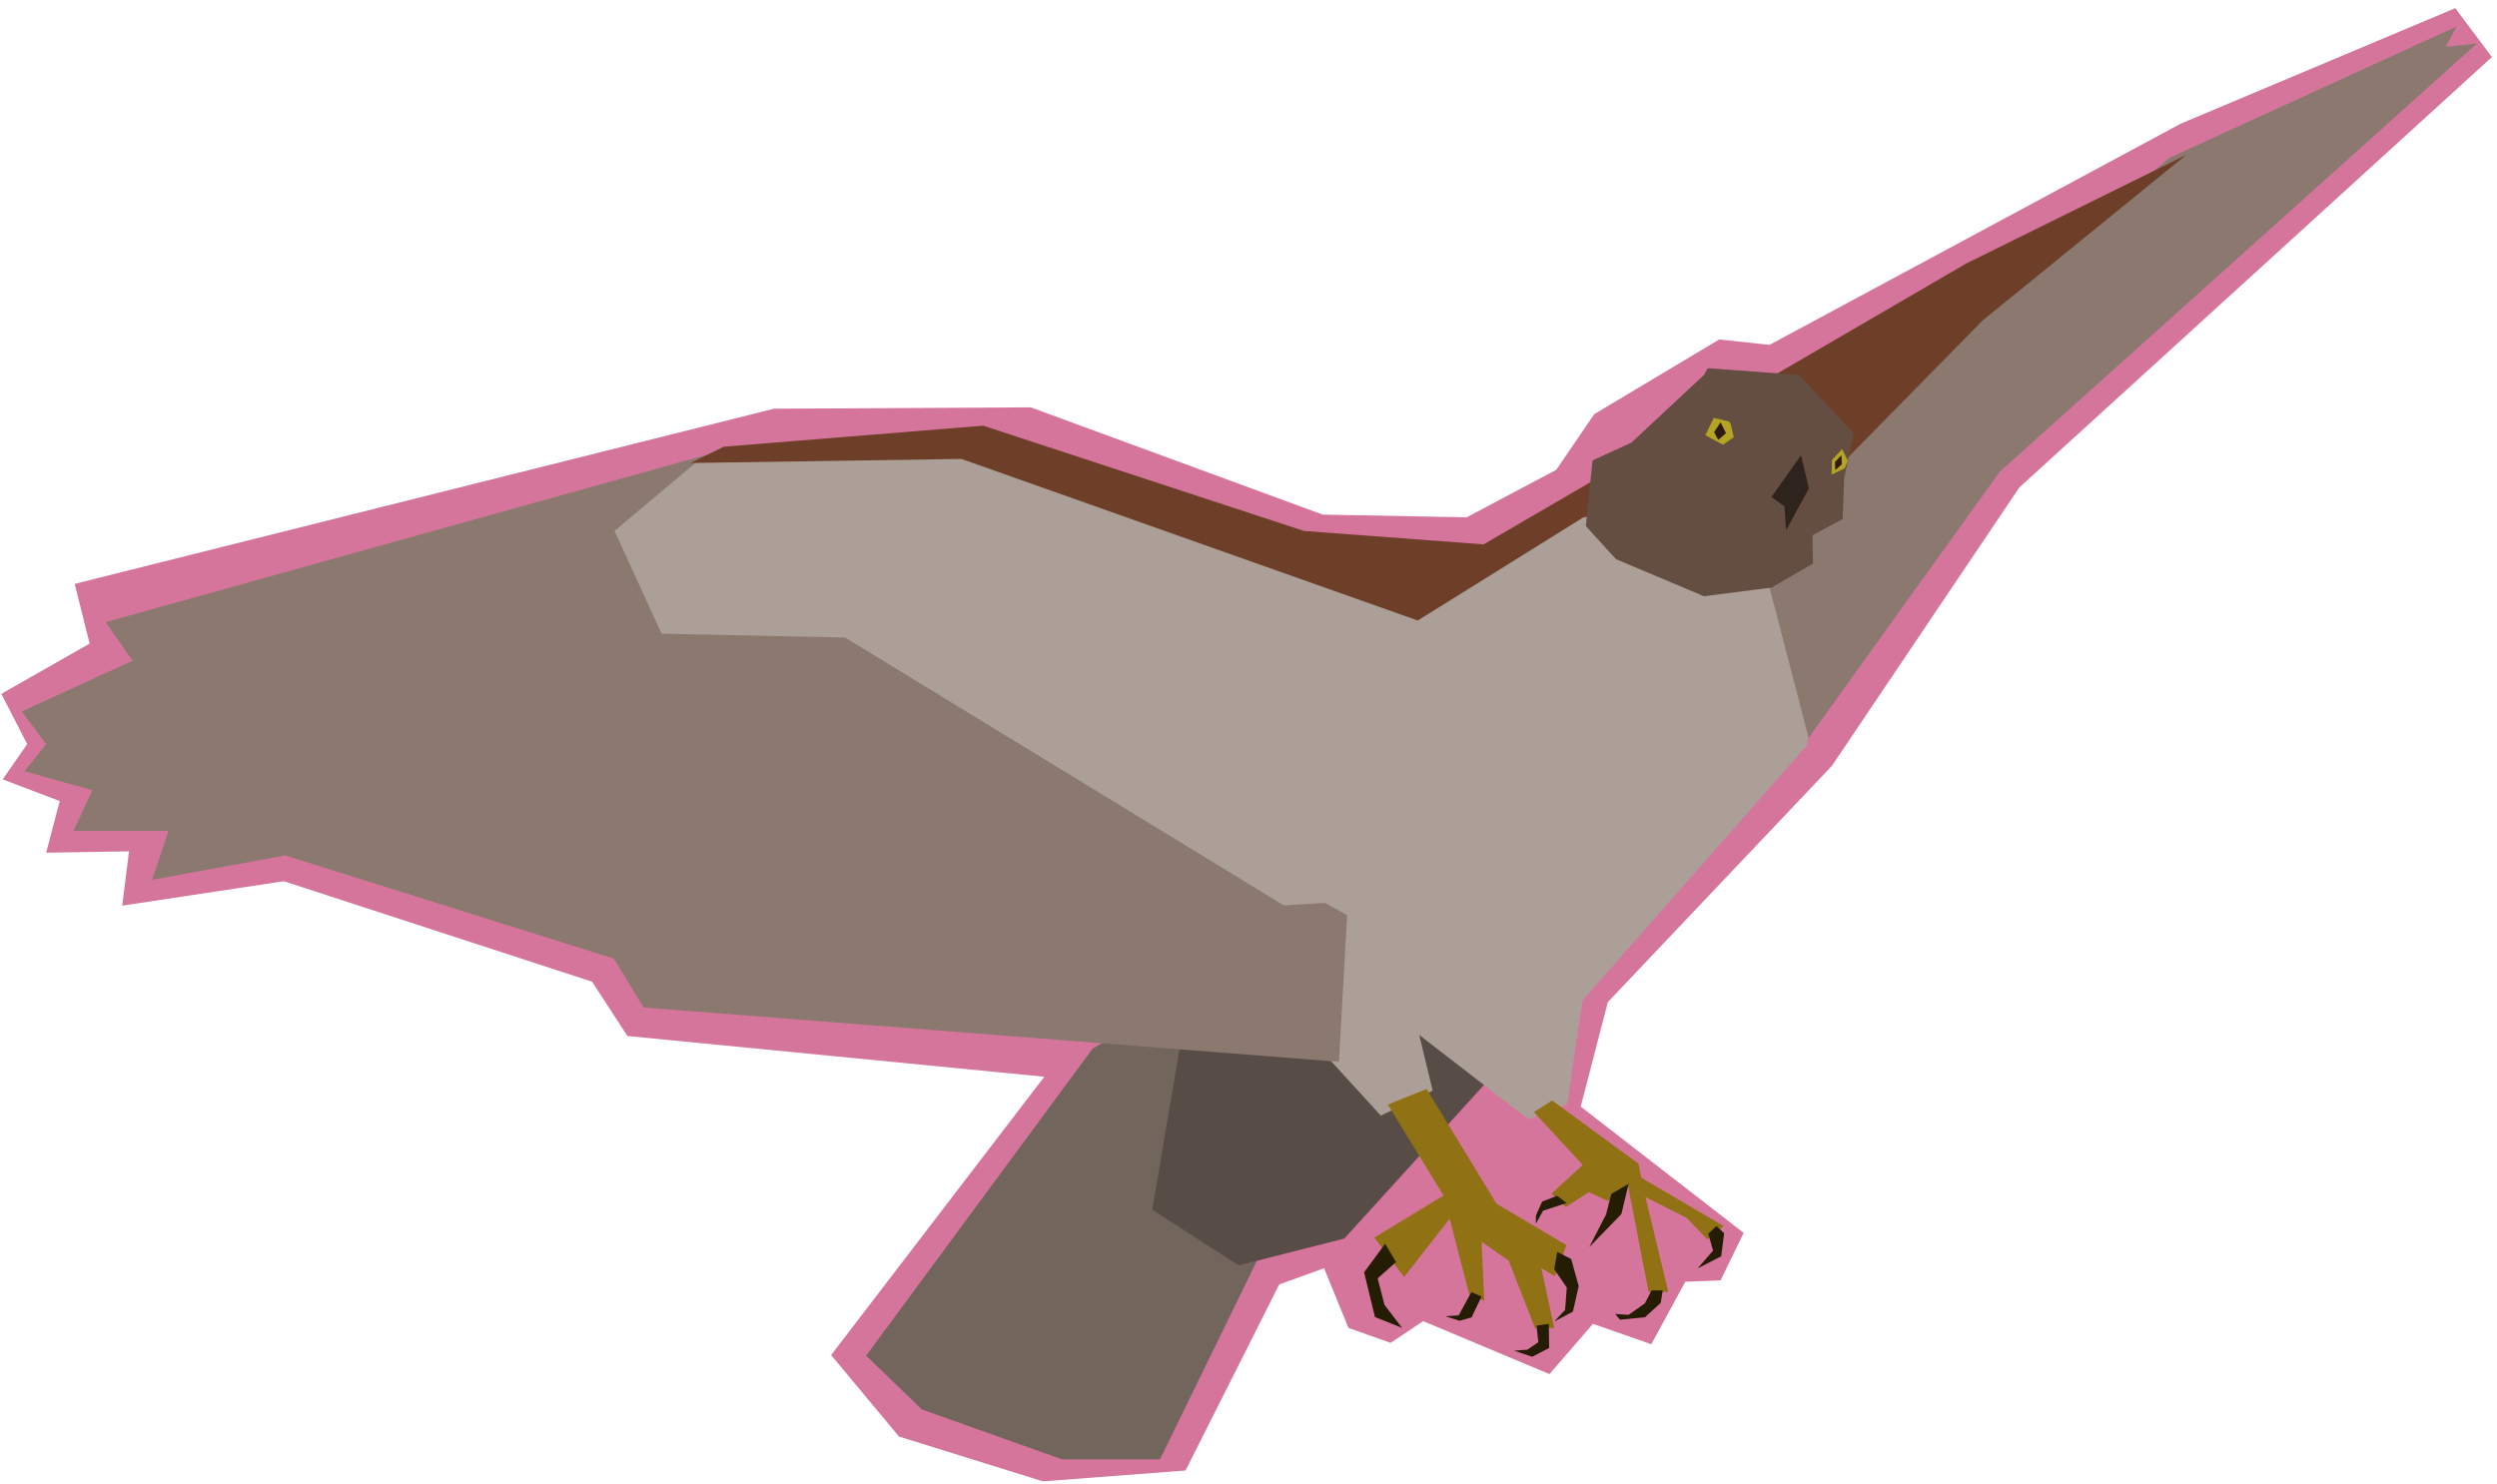 <?xml version="1.0" encoding="UTF-8" standalone="no"?>
<!-- Created with Inkscape (http://www.inkscape.org/) -->

<svg
   version="1.1"
   id="svg1"
   width="1280"
   height="761"
   viewBox="0 0 1280 761"
   sodipodi:docname="falcon.svg"
   inkscape:version="1.4 (86a8ad7, 2024-10-11)"
   xmlns:inkscape="http://www.inkscape.org/namespaces/inkscape"
   xmlns:sodipodi="http://sodipodi.sourceforge.net/DTD/sodipodi-0.dtd"
   xmlns="http://www.w3.org/2000/svg"
   xmlns:svg="http://www.w3.org/2000/svg">
  <defs
     id="defs1" />
  <sodipodi:namedview
     id="namedview1"
     pagecolor="#ffffff"
     bordercolor="#000000"
     borderopacity="0.25"
     inkscape:showpageshadow="2"
     inkscape:pageopacity="0.0"
     inkscape:pagecheckerboard="0"
     inkscape:deskcolor="#d1d1d1"
     inkscape:zoom="0.50788436"
     inkscape:cx="480.42432"
     inkscape:cy="225.44502"
     inkscape:window-width="1920"
     inkscape:window-height="991"
     inkscape:window-x="-9"
     inkscape:window-y="-9"
     inkscape:window-maximized="1"
     inkscape:current-layer="g1" />
  <g
     inkscape:groupmode="layer"
     inkscape:label="Image"
     id="g1">
    <path
       style="fill:#d6759c;fill-opacity:1;stroke-width:8"
       d="m 824.218,513.744 v 0 l -13.923,53.602 83.536,64.74 -11.834,24.365 -18.099,0.696 -17.403,32.022 -29.934,-10.442 -22.276,25.757 -64.74,-27.149 -16.707,11.138 -21.58,-7.657 -12.53,-30.63 -22.972,8.354 -48.033,95.37 -73.094,5.569 L 460.838,736.505 426.031,694.737 535.324,552.031 321.612,531.147 303.513,503.302 145.491,451.788 62.652,464.319 66.132,436.473 23.668,437.169 30.63,410.717 1.392,399.578 13.923,381.479 0.696,355.722 45.945,329.965 38.287,299.336 396.794,209.535 l 131.569,-0.696 149.668,54.994 73.79,1.392 45.945,-24.365 19.492,-28.541 64.044,-38.287 25.757,2.785 L 1117.984,63.348 1258.602,4.177 1277.398,29.237 1035.145,249.911 939.079,392.617 Z"
       id="path29" />
    <path
       style="fill:#71655c;stroke-width:8;fill-opacity:1"
       d="m 560.167,537.524 -116.168,157.516 28.55,27.565 71.867,25.596 h 50.208 L 654.677,625.142 604.468,511.928 Z"
       id="path1" />
    <path
       style="fill:#574c46;fill-opacity:1;stroke-width:8"
       d="m 613.329,486.331 -22.643,133.889 44.301,28.55 54.146,-13.783 88.603,-97.463 z"
       id="path2" />
    <path
       style="fill:#ac9f98;fill-opacity:1;stroke-width:8"
       d="m 654.677,512.912 11.814,13.783 41.348,45.286 26.581,-12.798 -6.891,-28.55 56.115,43.317 19.69,-7.876 7.876,-53.162 115.184,-130.935 11.814,-116.168 -105.402,-17.221 -118.263,70.77 z"
       id="path3"
       sodipodi:nodetypes="ccccccccccccc" />
    <path
       style="fill:#8b796f;fill-opacity:1;stroke-width:8"
       d="m 365.241,232.336 -311.094,86.634 13.812,19.759 -56.82,26.042 12.53,16.707 -11.138,13.923 34.806,9.746 -9.746,20.884 48.729,0 -8.354,25.061 68.221,-12.53 168.463,52.906 15.315,25.061 356.418,27.845 4.177,-75.182 L 432.993,325.789 362.622,309.123 317.435,274.275 Z"
       id="path4"
       sodipodi:nodetypes="ccccccccccccccccccc" />
    <path
       style="fill:#ac9f98;fill-opacity:1;stroke-width:8"
       d="m 698.486,461.719 -40.364,2.461 -224.953,-137.334 -94.017,-1.969 -24.12,-52.669 43.317,-36.426 134.381,-4.922 237.652,78.604 33.62,6.58 z"
       id="path5"
       sodipodi:nodetypes="cccccccccc" />
    <path
       style="fill:#8b796f;fill-opacity:1;stroke-width:8"
       d="m 927.13,378.285 v 0 l -28.646,-110.142 114.788,-104.474 99.143,-82.918 146.883,-67.177 -5.569,10.442 16.011,-1.74 -244.69,219.629 z"
       id="path6"
       sodipodi:nodetypes="cccccccccc" />
    <path
       style="fill:#6e3f28;fill-opacity:1;stroke-width:8"
       d="m 1120.769,79.359 -104.419,84.928 -80.055,81.447 -124.607,19.492 -84.928,52.906 -233.9,-82.839 -138.878,2.088 17.055,-8.354 132.961,-10.79 164.461,53.971 92.049,6.891 247.488,-144.05 z M 974.234,187.259 853.455,329.965"
       id="path15" />
    <path
       style="fill:#634e41;fill-opacity:1;stroke-width:8"
       d="m 875.445,188.773 -1.969,3.446 -37.164,34.703 -19.936,9.106 -3.446,33.718 15.505,16.982 45.04,18.951 34.703,-4.43 21.166,-12.306 -0.246,-14.521 15.505,-8.368 0.738,-20.92 4.922,-22.889 -28.058,-30.027 z"
       id="path17" />
    <path
       style="fill:#2f231e;fill-opacity:1;stroke-width:8"
       d="m 923.242,233.377 4.003,17.055 -11.66,21.406 -0.87,-12.182 -6.613,-4.873 z"
       id="path9" />
    <path
       style="fill:#b5a323;fill-opacity:1;stroke-width:8"
       d="m 886.521,216.148 -8.005,-1.914 -4.351,8.876 9.05,4.873 5.569,-3.829 -1.566,-6.613 z"
       id="path10" />
    <path
       style="fill:#b5a323;fill-opacity:1;stroke-width:8"
       d="m 944.3,230.245 -5.221,5.569 -0.174,7.483 6.613,-3.133 1.74,-3.829 z"
       id="path11" />
    <path
       style="fill:#2d1a12;fill-opacity:1;stroke-width:8"
       d="m 881.996,216.496 -3.307,5.047 2.088,4.003 4.003,-3.481 z"
       id="path13" />
    <path
       style="fill:#2d1a12;fill-opacity:1;stroke-width:8"
       d="m 943.952,233.377 0.174,4.699 -3.307,2.959 -0.174,-4.177 z"
       id="path14" />
    <path
       style="fill:#907114;fill-opacity:1;stroke-width:8"
       d="m 731.284,558.296 35.851,58.823 35.851,21.232 -5.917,16.011 -6.961,-4.177 6.613,30.63 -9.746,0.348 -13.575,-34.806 -13.923,-9.746 1.392,30.282 -7.657,-3.133 -10.094,-38.983 -23.32,29.934 -15.315,-20.188 35.503,-21.58 -28.541,-46.641 z"
       id="path18" />
    <path
       style="fill:#907114;fill-opacity:1;stroke-width:8"
       d="m 786.279,570.13 25.061,27.149 -16.011,14.619 7.309,6.961 11.834,-7.657 9.746,4.525 10.442,-7.309 10.442,53.95 h 10.094 l -12.878,-53.602 -2.436,-12.182 -44.204,-32.37 z"
       id="path19" />
    <path
       style="fill:#251d03;fill-opacity:1;stroke-width:8"
       d="m 710.052,637.655 -10.79,14.619 5.569,22.972 13.923,5.569 -9.05,-11.834 -3.481,-13.575 9.398,-8.354 z"
       id="path20" />
    <path
       style="fill:#251d03;fill-opacity:1;stroke-width:8"
       d="m 754.257,662.454 5.221,2.262 -5.134,10.703 -6.178,1.74 -7.222,-2.349 6.787,-0.435 z"
       id="path21" />
    <path
       style="fill:#251d03;fill-opacity:1;stroke-width:8"
       d="m 787.671,679.597 0.87,8.528 -5.569,3.829 -6.787,0.522 9.224,3.133 8.702,-4.525 -0.174,-12.356 z"
       id="path22" />
    <path
       style="fill:#251d03;fill-opacity:1;stroke-width:8"
       d="m 796.72,650.707 6.439,9.398 -0.87,11.486 -5.569,5.917 9.572,-5.047 2.959,-13.052 -3.829,-13.923 -7.135,-3.655 z"
       id="path23" />
    <path
       style="fill:#251d03;fill-opacity:1;stroke-width:8"
       d="m 846.649,661.568 h 5.661 l -0.984,6.399 -8.122,7.384 -12.798,1.231 -2.461,-2.953 6.891,0.492 8.368,-5.907 z"
       id="path24" />
    <path
       style="fill:#907114;fill-opacity:1;stroke-width:8"
       d="m 833.359,597.085 1.969,3.2 48.239,28.304 -8.368,6.891 -10.583,-11.075 -24.858,-12.552 z"
       id="path25" />
    <path
       style="fill:#251d03;fill-opacity:1;stroke-width:8"
       d="m 875.691,632.526 2.461,8.614 -7.876,9.106 12.06,-6.153 1.477,-11.814 -3.938,-3.692 z"
       id="path26" />
    <path
       style="fill:#251d03;fill-opacity:1;stroke-width:8"
       d="m 825.975,612.098 -2.707,10.583 -8.614,16.736 16.49,-16.982 3.692,-15.505 z"
       id="path27" />
    <path
       style="fill:#251d03;fill-opacity:1;stroke-width:8"
       d="m 798.164,613.082 -7.63,2.953 -3.2,7.137 v 4.184 l 3.692,-6.645 12.06,-3.938 z"
       id="path28" />
  </g>
</svg>
